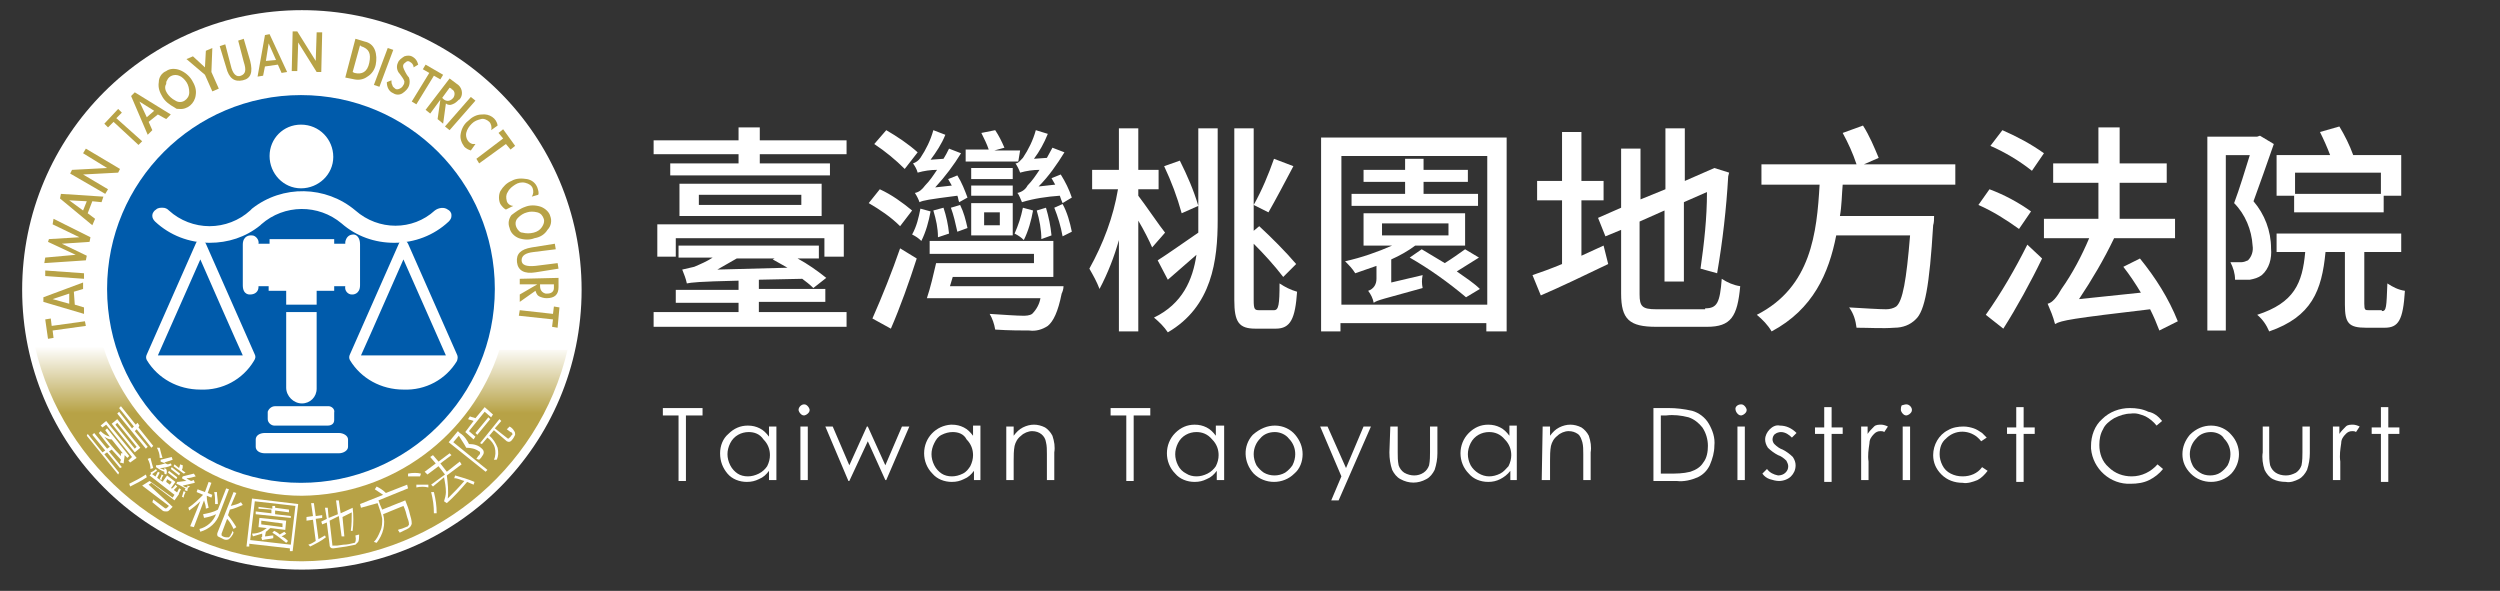 <?xml version="1.0" encoding="utf-8"?>
<!-- Generator: Adobe Illustrator 27.8.1, SVG Export Plug-In . SVG Version: 6.00 Build 0)  -->
<svg version="1.1" id="圖層_1" xmlns="http://www.w3.org/2000/svg" xmlns:xlink="http://www.w3.org/1999/xlink" x="0px" y="0px"
	 viewBox="0 0 270.8 64" style="enable-background:new 0 0 270.8 64;" xml:space="preserve">
<rect x="0" y="0" width="270.8" height="64" fill="#333333" stroke="none"/>
<style type="text/css">
	.st0{fill:#FFFFFF;}
	.st1{fill:url(#SVGID_1_);}
	.st2{fill:#005BAB;}
	.st3{fill:#B7A246;}
</style>
<path class="st0" d="M91.7,15.2v1.5h-9.4v1h7.6V19H72.6v-1.3H80v-1h-9.2v-1.5H80v-1.4h2.3v1.4H91.7z M82.3,33.8h9.4v1.6H70.8v-1.6
	H80v-1h-6.8v-1.4H80v-1c-4.4,0.1-5.1,0.2-5.6,0.3c-0.1-0.5-0.3-1-0.5-1.5c0.4-0.1,0.9-0.2,1.3-0.3c0.7-0.3,1.4-0.6,2-1h-3.7v-1.3
	h15.2V28h-2.3c1.1,0.6,2.1,1.3,3.1,2.1l-1.4,1.1c-0.4-0.4-0.8-0.7-1.2-1l-4.7,0.1v1h7.2v1.4h-7.2V33.8z M71.2,24.3h20.2v3.5h-2.1v-2
	H73.2v2h-2L71.2,24.3z M89,19.9v3.5H73.6v-3.5H89z M86.8,21.1H75.7v1.1h11.1V21.1z M79.8,28c-0.7,0.4-1.4,0.8-2.1,1.2l7.6-0.2
	c-0.5-0.3-1.1-0.6-1.6-0.9l0.2-0.1L79.8,28z"/>
<path class="st0" d="M97.5,24.5c-1-1-2.2-1.8-3.4-2.5l1.2-1.5c1.3,0.6,2.4,1.4,3.5,2.3L97.5,24.5z M94.5,34.5c1.1-2.5,2.1-5,3-7.6
	l1.8,1.1c-0.8,2.5-1.8,5.3-2.8,7.6L94.5,34.5z M98,18.3c-1-1-2.1-1.9-3.3-2.7l1.3-1.5c1.2,0.7,2.4,1.5,3.4,2.4L98,18.3z M100.8,22.9
	c-0.2,1.1-0.5,2.2-1,3.2c-0.3-0.3-0.6-0.5-1-0.7c0.5-0.9,0.7-1.8,0.9-2.8L100.8,22.9z M103.9,21.9c-0.1-0.2-0.1-0.5-0.2-0.7
	c-3.1,0.4-3.7,0.5-4.1,0.7c-0.1-0.3-0.3-0.7-0.5-1c0.5-0.1,0.8-0.4,1.1-0.8c0.5-0.5,0.9-1.1,1.3-1.7c-0.7,0-1.4,0.1-2.1,0.3
	c-0.1-0.4-0.3-0.7-0.5-1c0.3-0.1,0.6-0.3,0.8-0.6c0.6-0.9,1.1-1.9,1.4-3l1.3,0.5c-0.4,1-1,1.9-1.6,2.7l1.4-0.1
	c0.2-0.3,0.4-0.7,0.6-1.1l1.3,0.5c-0.8,1.3-1.7,2.5-2.8,3.7l1.8-0.2c-0.1-0.2-0.3-0.5-0.4-0.7l1-0.4c0.5,0.8,0.8,1.6,1.1,2.4
	L103.9,21.9z M115.2,31c0,0.3-0.1,0.6-0.2,0.8c-0.4,2-0.9,3-1.5,3.5c-0.6,0.4-1.3,0.6-2,0.5c-0.7,0-2.2,0-3.7-0.1
	c-0.1-0.6-0.3-1.2-0.6-1.7c1.5,0.1,3,0.2,3.6,0.2c0.3,0,0.7,0,1-0.2c0.5-0.5,0.8-1.1,0.9-1.7h-12.3c0.4-1.2,0.7-2.5,1-3.8H112v-1
	h-11.3v-1.4h13.4V30h-10.9l-0.3,1H115.2z M101.6,25.7c0-1-0.2-1.9-0.5-2.9l1.1-0.3c0.3,0.9,0.5,1.8,0.6,2.8L101.6,25.7z M103.7,25.1
	c-0.2-0.9-0.4-1.8-0.7-2.6l1-0.3c0.4,0.8,0.6,1.6,0.8,2.5L103.7,25.1z M110.3,17.5h-5.7v-1.3h2.5c-0.2-0.6-0.5-1.2-0.8-1.8l1.5-0.3
	c0.4,0.6,0.7,1.2,1,1.9l-1.1,0.3h2.8L110.3,17.5z M105.2,22h4.5v3.5h-4.5V22z M109.7,19.4h-4.5v-1.2h4.5V19.4z M105.2,20.1h4.5v1.1
	h-4.5V20.1z M106.6,24.4h1.7V23h-1.7V24.4z M111.9,22.8c-0.2,1.1-0.5,2.2-1,3.2c-0.3-0.3-0.6-0.5-1-0.7c0.4-0.9,0.7-1.8,0.9-2.8
	L111.9,22.8z M115.1,22c-0.1-0.2-0.2-0.5-0.3-0.8c-1.4,0.1-2.8,0.3-4.1,0.7c-0.1-0.2-0.3-0.8-0.5-1c0.5-0.1,0.9-0.4,1.1-0.8
	c0.5-0.5,0.9-1.1,1.3-1.7c-0.7,0-1.4,0.1-2.1,0.3c-0.1-0.3-0.3-0.7-0.5-1c0.3,0,0.5-0.3,0.8-0.6c0.6-0.9,1.1-1.9,1.4-3l1.3,0.4
	c-0.4,1-0.9,1.9-1.5,2.7l1.4-0.1c0.2-0.4,0.4-0.7,0.6-1.1l1.3,0.5c-0.8,1.3-1.7,2.6-2.8,3.7l1.8-0.2l-0.4-0.7l1-0.4
	c0.5,0.8,0.9,1.6,1.2,2.5L115.1,22z M112.8,25.9c0-1-0.2-2.1-0.5-3.1l1-0.3c0.3,1,0.5,2,0.6,3L112.8,25.9z M115.1,22.1
	c0.5,0.9,0.8,2,1,3l-1,0.5c-0.2-1.1-0.5-2.1-0.9-3.1L115.1,22.1z"/>
<path class="st0" d="M124.8,26.8c-0.3-0.7-0.9-1.9-1.5-2.9v12h-2.1V26c-0.5,1.8-1.2,3.6-2.1,5.3c-0.3-0.8-0.7-1.5-1.1-2.2
	c1.5-2.7,2.6-5.6,3.1-8.6h-2.8v-2.1h2.9v-4.5h2.1v4.5h2.2v2.1h-2.2v0.7c0.7,0.9,2.4,3.4,2.9,4L124.8,26.8z M131.9,13.9v9.9
	c0,4.4-0.6,9.4-5.4,12.2c-0.4-0.6-0.9-1.1-1.5-1.6c3.1-1.5,4.2-4.1,4.6-6.8l-3.1,2.7l-1.1-2.1c1.1-0.7,2.8-1.9,4.4-3
	c0-0.5,0-0.9,0-1.4v-9.9L131.9,13.9z M127.8,17.4c0.8,1.6,1.5,3.2,2,4.9l-1.8,0.8c-0.5-1.8-1.1-3.4-1.9-5.1L127.8,17.4z M138,33.6
	c0.5,0,0.6-0.6,0.6-2.9c0.6,0.4,1.2,0.7,1.9,0.9c-0.2,2.9-0.7,4-2.3,4H136c-1.8,0-2.3-0.7-2.3-3.1V13.9h2.1V25l0.6-0.5
	c1.4,1.3,2.8,2.7,4,4.1l-1.4,1.4c-1-1.3-2.1-2.5-3.2-3.6v6.1c0,1,0.1,1.1,0.6,1.1L138,33.6z M140.1,18c-0.9,1.7-1.9,3.6-2.7,5
	l-1.6-0.8c0.9-1.6,1.6-3.3,2.2-5L140.1,18z"/>
<path class="st0" d="M163.2,14.9v21h-2.2V35h-15.8v0.9h-2.1v-21L163.2,14.9z M161.1,32.9V16.9h-15.8v16.1H161.1z M154.1,29.8
	c-0.1,0.5-0.1,0.9,0,1.4c-4.3,1.2-4.9,1.3-5.3,1.6c-0.1-0.5-0.3-0.9-0.6-1.3c0.6-0.2,0.9-0.7,0.9-1.3v-1.4c-0.8,0.3-1.5,0.5-2.3,0.8
	c-0.3-0.5-0.7-0.9-1.1-1.3c1.8-0.4,3.5-1,5.1-1.7h-3.1v-3.5h11v3.5h-5.4c-0.8,0.6-1.7,1.1-2.6,1.5v2.5L154.1,29.8z M160.1,22.3
	h-13.7V21h5.8v-1.3h-4.5v-1.3h4.5v-1.2h2v1.2h4.8v1.3h-4.8V21h5.9L160.1,22.3z M149.7,25.5h7.2v-1.3h-7.2V25.5z M160.2,27.9
	c-0.8,0.5-1.6,1-2.4,1.5c1,0.7,1.9,1.3,2.5,1.9l-1.5,0.9c-1.9-1.6-4-3.1-6.1-4.3L154,27c0.8,0.5,1.7,1,2.5,1.5
	c0.8-0.5,1.5-1,2.2-1.5L160.2,27.9z"/>
<path class="st0" d="M173.7,26.6l0.5,2c-2.5,1.2-5.2,2.5-7.3,3.4l-0.9-2.2c0.9-0.3,2-0.7,3.2-1.2v-6.9h-2.7v-2.1h2.7v-5.3h2.1v5.3
	h2.4v2.1h-2.4v6L173.7,26.6z M184.7,33.4c1.3,0,1.6-0.6,1.8-3.2c0.6,0.4,1.3,0.7,2,0.8c-0.3,3.3-1,4.4-3.6,4.4h-5.5
	c-2.9,0-3.8-0.8-3.8-3.6v-6.9l-1.7,0.7l-0.8-2l2.5-1.1v-6.4h2.1v5.5l2.7-1.1v-6.6h2.1v5.7l3.2-1.4l1.6,0.5l-0.1,0.4
	c-0.2,3.5-0.6,7-1.2,10.5l-1.8-0.5c0.4-2.8,0.7-5.5,0.7-8.3l-2.5,1.1v8.6h-2.1v-7.7l-2.7,1.2v7.9c0,1.3,0.3,1.6,1.8,1.6H184.7z"/>
<path class="st0" d="M199.6,20c-0.1,1.1-0.1,2.3-0.3,3.4h10.2c0,0.3,0,0.7-0.1,1c-0.4,6.6-0.9,9.3-1.9,10.2
	c-0.6,0.6-1.4,0.9-2.3,0.9c-1.3,0.1-2.7,0-4.1,0c-0.1-0.8-0.3-1.5-0.8-2.2c1.7,0.1,3.3,0.2,4,0.2c0.4,0,0.8-0.1,1.1-0.3
	c0.7-0.6,1.1-2.8,1.5-7.7h-8c-0.8,4.1-2.5,8-7,10.4c-0.4-0.7-1-1.3-1.6-1.8c5.9-3,6.5-8.9,6.8-14.1h-6.3v-2.2h10.3
	c-0.4-1.2-0.9-2.3-1.5-3.4l2.2-0.8c0.7,1.1,1.2,2.3,1.7,3.5l-1.6,0.7h9.9V20H199.6z"/>
<path class="st0" d="M218.7,24.8c-1.4-1-2.8-1.9-4.4-2.6l1.2-1.7c1.6,0.6,3.1,1.4,4.5,2.4L218.7,24.8z M215.1,34.1
	c1.7-2.4,3.2-5,4.5-7.6l1.6,1.5c-1.2,2.5-2.8,5.4-4.2,7.6L215.1,34.1z M216.9,14.1c1.6,0.7,3.1,1.5,4.5,2.5l-1.3,1.9
	c-1.4-1.1-2.9-2-4.5-2.7L216.9,14.1z M233.9,35.8c-0.3-0.8-0.6-1.5-1-2.3c-8.5,1-9.6,1.2-10.3,1.6c-0.2-0.8-0.5-1.5-0.8-2.2
	c0.5-0.1,1-0.7,1.5-1.6c1.2-1.7,2.2-3.6,3-5.5h-4.9v-2.1h5.9v-3.9h-4.9v-2.1h4.9v-3.9h2.3v3.9h5.1v2.1h-5.1v3.9h6v2.1H229
	c-1.1,2.3-2.4,4.5-3.8,6.6l6.7-0.7c-0.6-1-1.2-1.9-1.9-2.8l1.8-0.9c1.7,2.1,3.1,4.3,4.1,6.8L233.9,35.8z"/>
<path class="st0" d="M246.3,15.6c-0.7,2-1.5,4.3-2.2,6.2c1.2,1.4,1.9,3.2,1.9,5.1c0.1,1.1-0.2,2.2-1,2.9c-0.4,0.3-0.8,0.4-1.3,0.5
	c-0.4,0-1,0-1.6,0c0-0.7-0.2-1.3-0.5-1.9c0.4,0,0.8,0,1.2,0c0.2,0,0.5-0.1,0.7-0.2c0.4-0.4,0.6-1,0.5-1.6c-0.1-1.7-0.8-3.4-2-4.6
	c0.6-1.6,1.2-3.6,1.7-5.2h-2.6v19h-2v-21h5.4l0.3-0.1L246.3,15.6z M258,33.7c0.5,0,0.5-0.4,0.6-3c0.6,0.4,1.2,0.7,1.9,0.8
	c-0.2,3.2-0.7,4-2.2,4h-2c-1.9,0-2.3-0.5-2.3-2.5v-5.7h-2.1c-0.4,4.2-1.5,7-6.1,8.6c-0.3-0.7-0.7-1.3-1.3-1.8c4-1.3,4.9-3.4,5.2-6.8
	h-3.1v-2h13.5v2h-4v5.6c0,0.7,0.1,0.7,0.5,0.7H258z M248.5,21.2h-1.9v-4.4h5.8c-0.3-0.8-0.7-1.7-1.1-2.5l2.1-0.6
	c0.6,1,1.1,2,1.5,3.1h5.2v4.4h-1.9V23h-9.7L248.5,21.2z M248.6,18.7V21h9.3v-2.3L248.6,18.7z"/>
<path class="st0" d="M71.8,45v-0.8h4.3V45h-1.8v7.1h-0.8V45H71.8z"/>
<path class="st0" d="M84.1,46.2v5.8h-0.8v-1c-0.3,0.4-0.6,0.7-1.1,0.9c-0.4,0.2-0.8,0.3-1.3,0.3c-0.8,0-1.6-0.3-2.1-0.9
	C78.3,50.7,78,50,78,49.1c0-0.8,0.3-1.6,0.9-2.1c0.6-0.6,1.3-0.9,2.1-0.9c0.5,0,0.9,0.1,1.3,0.3c0.4,0.2,0.7,0.5,1,0.9v-1.1H84.1z
	 M81.1,46.8c-0.8,0-1.6,0.4-2,1.2c-0.2,0.4-0.3,0.8-0.3,1.2c0,0.4,0.1,0.8,0.3,1.2c0.2,0.4,0.5,0.7,0.8,0.9c0.3,0.2,0.7,0.3,1.1,0.3
	c0.4,0,0.8-0.1,1.2-0.3c0.4-0.2,0.7-0.5,0.9-0.8c0.2-0.4,0.3-0.8,0.3-1.2c0-0.6-0.2-1.2-0.7-1.7C82.3,47,81.7,46.8,81.1,46.8
	L81.1,46.8z"/>
<path class="st0" d="M87.1,43.8c0.2,0,0.3,0.1,0.4,0.2c0.1,0.1,0.2,0.3,0.2,0.4c0,0.2-0.1,0.3-0.2,0.4c-0.1,0.1-0.3,0.2-0.4,0.2
	c-0.2,0-0.3-0.1-0.4-0.2c-0.1-0.1-0.2-0.3-0.2-0.4C86.5,44.1,86.8,43.8,87.1,43.8z M86.7,46.2h0.8v5.8h-0.8V46.2z"/>
<path class="st0" d="M89.4,46.2h0.8l1.8,4.2l1.9-4.2h0.1l1.9,4.2l1.8-4.2h0.8l-2.5,5.8h-0.1l-1.9-4.2L92,52.1h-0.1L89.4,46.2z"/>
<path class="st0" d="M106.2,46.2v5.8h-0.7v-1c-0.3,0.4-0.6,0.7-1.1,0.9c-0.4,0.2-0.8,0.3-1.3,0.3c-0.8,0-1.6-0.3-2.1-0.9
	c-0.6-0.6-0.9-1.4-0.9-2.2c0-1.7,1.3-3,2.9-3.1c0,0,0,0,0.1,0c0.5,0,0.9,0.1,1.3,0.3c0.4,0.2,0.7,0.5,1,0.9v-1.1H106.2z M103.2,46.8
	c-0.4,0-0.8,0.1-1.2,0.3c-0.4,0.2-0.6,0.5-0.8,0.9c-0.2,0.4-0.3,0.8-0.3,1.2c0,0.4,0.1,0.8,0.3,1.2c0.2,0.4,0.5,0.7,0.8,0.9
	c0.3,0.2,0.7,0.3,1.1,0.3c0.4,0,0.8-0.1,1.2-0.3c0.4-0.2,0.6-0.5,0.8-0.8c0.2-0.4,0.3-0.8,0.3-1.2c0-0.6-0.2-1.2-0.7-1.7
	C104.4,47,103.8,46.8,103.2,46.8z"/>
<path class="st0" d="M109,46.2h0.8v1c0.3-0.4,0.6-0.7,1-0.9c0.4-0.2,0.8-0.3,1.2-0.3c0.4,0,0.8,0.1,1.2,0.3c0.3,0.2,0.6,0.5,0.8,0.9
	c0.2,0.6,0.3,1.2,0.2,1.8v3h-0.8v-2.8c0-0.5,0-0.9-0.1-1.3c-0.1-0.7-0.7-1.2-1.5-1.2c-0.4,0-0.9,0.2-1.2,0.5
	c-0.4,0.3-0.6,0.7-0.7,1.1c-0.1,0.5-0.1,1.1-0.1,1.6v2.1H109V46.2z"/>
<path class="st0" d="M120.3,45v-0.8h4.3V45h-1.8v7.1h-0.8V45H120.3z"/>
<path class="st0" d="M132.6,46.2v5.8h-0.8v-1c-0.3,0.4-0.6,0.7-1.1,0.9c-0.4,0.2-0.8,0.3-1.3,0.3c-0.8,0-1.6-0.3-2.1-0.9
	c-0.6-0.6-0.9-1.4-0.9-2.2c0-0.8,0.3-1.6,0.9-2.2c0.6-0.6,1.3-0.9,2.1-0.9c0.5,0,0.9,0.1,1.3,0.3c0.4,0.2,0.7,0.5,1,0.9v-1.1H132.6z
	 M129.6,46.8c-0.8,0-1.6,0.4-2,1.2c-0.2,0.4-0.3,0.8-0.3,1.2c0,0.4,0.1,0.8,0.3,1.2c0.2,0.4,0.5,0.7,0.9,0.9
	c0.3,0.2,0.7,0.3,1.1,0.3c0.4,0,0.8-0.1,1.2-0.3c0.4-0.2,0.7-0.5,0.9-0.8c0.2-0.4,0.3-0.8,0.3-1.2c0-0.6-0.2-1.2-0.7-1.7
	C130.8,47,130.2,46.8,129.6,46.8L129.6,46.8z"/>
<path class="st0" d="M138.1,46.1c0.9,0,1.7,0.4,2.2,1c0.5,0.6,0.8,1.3,0.8,2.1c0,0.8-0.3,1.6-0.9,2.1c-1.2,1.2-3.2,1.2-4.4,0
	c0,0,0,0,0,0c-1.1-1.2-1.2-3-0.1-4.2C136.5,46.4,137.3,46.1,138.1,46.1z M138.1,46.8c-0.6,0-1.2,0.2-1.6,0.7c-0.4,0.4-0.7,1-0.7,1.7
	c0,0.4,0.1,0.8,0.3,1.2c0.2,0.3,0.5,0.6,0.8,0.8c0.7,0.4,1.6,0.4,2.3,0c0.3-0.2,0.6-0.5,0.8-0.8c0.2-0.4,0.3-0.8,0.3-1.2
	c0-0.6-0.2-1.2-0.7-1.7C139.3,47.1,138.7,46.8,138.1,46.8z"/>
<path class="st0" d="M143,46.2h0.8l2,4.5l1.9-4.5h0.8l-3.5,8h-0.8l1.1-2.6L143,46.2z"/>
<path class="st0" d="M150.6,46.2h0.8V49c0,0.5,0,0.9,0.1,1.4c0.1,0.3,0.3,0.6,0.6,0.8c0.7,0.4,1.5,0.4,2.1,0
	c0.3-0.2,0.5-0.5,0.6-0.8c0.1-0.5,0.1-1,0.1-1.4v-2.8h0.8v2.9c0,0.6-0.1,1.2-0.3,1.8c-0.2,0.4-0.5,0.8-0.9,1c-0.9,0.5-1.9,0.5-2.8,0
	c-0.4-0.2-0.7-0.6-0.9-1c-0.2-0.6-0.3-1.2-0.3-1.9L150.6,46.2z"/>
<path class="st0" d="M164.3,46.2v5.8h-0.7v-1c-0.3,0.4-0.7,0.7-1.1,0.9c-0.4,0.2-0.8,0.3-1.3,0.3c-0.8,0-1.6-0.3-2.1-0.9
	c-0.6-0.6-0.9-1.4-0.9-2.2c0-0.8,0.3-1.6,0.9-2.2c0.6-0.6,1.3-0.9,2.1-0.9c0.5,0,0.9,0.1,1.3,0.3c0.4,0.2,0.7,0.5,1,0.9v-1.1H164.3z
	 M161.3,46.8c-0.8,0-1.6,0.4-2,1.2c-0.2,0.4-0.3,0.8-0.3,1.2c0,0.4,0.1,0.8,0.3,1.2c0.4,0.7,1.2,1.2,2,1.2c0.4,0,0.8-0.1,1.2-0.3
	c0.4-0.2,0.6-0.5,0.9-0.8c0.2-0.4,0.3-0.8,0.3-1.2c0-0.6-0.2-1.2-0.7-1.7C162.5,47,161.9,46.8,161.3,46.8L161.3,46.8z"/>
<path class="st0" d="M167.1,46.2h0.8v1c0.3-0.4,0.6-0.7,1-0.9c0.4-0.2,0.8-0.3,1.2-0.3c0.4,0,0.8,0.1,1.2,0.3
	c0.3,0.2,0.6,0.5,0.8,0.9c0.2,0.6,0.3,1.2,0.2,1.8v3h-0.8v-2.8c0-0.5,0-0.9-0.1-1.3c-0.1-0.3-0.2-0.7-0.5-0.9
	c-0.3-0.2-0.6-0.3-1-0.3c-0.4,0-0.9,0.2-1.2,0.5c-0.4,0.3-0.6,0.7-0.7,1.1c-0.1,0.5-0.1,1.1-0.1,1.6v2.1H167L167.1,46.2z"/>
<path class="st0" d="M179.1,52.1v-7.9h1.6c0.9,0,1.7,0.1,2.6,0.3c0.7,0.2,1.4,0.7,1.8,1.4c0.4,0.7,0.7,1.5,0.6,2.4
	c0,0.7-0.2,1.4-0.5,2.1c-0.3,0.6-0.7,1-1.3,1.3c-0.7,0.3-1.5,0.5-2.3,0.4H179.1z M179.9,51.3h0.9c0.8,0,1.5,0,2.3-0.2
	c0.6-0.2,1.1-0.5,1.4-1c0.4-0.5,0.5-1.2,0.5-1.8c0-0.7-0.2-1.4-0.6-2c-0.4-0.5-0.9-0.9-1.5-1.1c-0.8-0.2-1.6-0.3-2.4-0.2h-0.6V51.3z
	"/>
<path class="st0" d="M188.6,43.8c0.2,0,0.3,0.1,0.4,0.2c0.1,0.1,0.2,0.3,0.2,0.4c0,0.2-0.1,0.3-0.2,0.4c-0.1,0.1-0.3,0.2-0.4,0.2
	c-0.2,0-0.3-0.1-0.4-0.2c-0.1-0.1-0.2-0.3-0.2-0.4C187.9,44.1,188.2,43.8,188.6,43.8L188.6,43.8z M188.2,46.2h0.8v5.8h-0.8
	L188.2,46.2z"/>
<path class="st0" d="M194.6,46.9l-0.5,0.5c-0.3-0.3-0.7-0.6-1.2-0.6c-0.2,0-0.5,0.1-0.6,0.2c-0.2,0.1-0.3,0.4-0.3,0.6
	c0,0.2,0.1,0.4,0.2,0.5c0.3,0.3,0.6,0.5,0.9,0.6c0.4,0.2,0.8,0.5,1.1,0.8c0.2,0.3,0.3,0.6,0.3,0.9c0,0.5-0.2,0.9-0.5,1.2
	c-0.3,0.3-0.8,0.5-1.3,0.5c-0.3,0-0.7-0.1-1-0.2c-0.3-0.1-0.6-0.3-0.8-0.6l0.5-0.5c0.3,0.4,0.7,0.6,1.2,0.7c0.3,0,0.6-0.1,0.8-0.3
	c0.2-0.2,0.3-0.4,0.3-0.7c0-0.2-0.1-0.4-0.2-0.6c-0.3-0.3-0.6-0.5-0.9-0.6c-0.4-0.2-0.8-0.5-1.1-0.8c-0.2-0.3-0.3-0.6-0.3-0.9
	c0-0.4,0.2-0.8,0.5-1.1c0.3-0.3,0.7-0.5,1.1-0.4C193.5,46.1,194.1,46.4,194.6,46.9z"/>
<path class="st0" d="M197.6,44.1h0.8v2.2h1.2v0.7h-1.2v5.2h-0.8v-5.2h-1v-0.7h1V44.1z"/>
<path class="st0" d="M201.5,46.2h0.8v0.8c0.2-0.3,0.4-0.5,0.7-0.8c0.2-0.2,0.5-0.2,0.8-0.2c0.2,0,0.5,0.1,0.7,0.2l-0.4,0.6
	c-0.1-0.1-0.3-0.1-0.4-0.1c-0.3,0-0.5,0.1-0.7,0.3c-0.3,0.3-0.5,0.6-0.5,1c-0.1,0.7-0.2,1.3-0.1,2v2h-0.8V46.2z"/>
<path class="st0" d="M206.5,43.8c0.3,0,0.6,0.3,0.6,0.6c0,0.2-0.1,0.3-0.2,0.4c-0.1,0.1-0.3,0.2-0.4,0.2c-0.2,0-0.3-0.1-0.4-0.2
	c-0.1-0.1-0.2-0.3-0.2-0.4c0-0.2,0-0.3,0.1-0.5C206.1,43.9,206.3,43.8,206.5,43.8z M206.1,46.2h0.8v5.8h-0.8V46.2z"/>
<path class="st0" d="M215.2,47.4l-0.6,0.4c-0.9-1.2-2.6-1.4-3.7-0.4c0,0-0.1,0.1-0.1,0.1c-0.5,0.4-0.7,1-0.7,1.7
	c0,0.4,0.1,0.8,0.3,1.2c0.2,0.4,0.5,0.7,0.9,0.9c0.4,0.2,0.8,0.3,1.3,0.3c0.8,0,1.6-0.3,2.1-1l0.6,0.4c-0.3,0.4-0.7,0.8-1.1,1
	c-0.5,0.2-1.1,0.4-1.6,0.3c-0.9,0-1.7-0.3-2.3-0.9c-0.6-0.6-0.9-1.3-0.9-2.1c0-1.1,0.6-2.2,1.6-2.7c0.5-0.3,1.1-0.4,1.7-0.4
	c0.4,0,0.8,0.1,1.1,0.2c0.3,0.1,0.6,0.3,0.9,0.5C214.8,47,215,47.2,215.2,47.4z"/>
<path class="st0" d="M218.4,44.1h0.8v2.2h1.2v0.7h-1.2v5.2h-0.8v-5.2h-1v-0.7h1V44.1z"/>
<path class="st0" d="M234.2,45.6l-0.6,0.5c-0.3-0.4-0.8-0.8-1.2-1c-0.5-0.2-1-0.4-1.6-0.3c-0.6,0-1.2,0.2-1.8,0.5
	c-0.5,0.3-1,0.7-1.2,1.2c-0.3,0.5-0.4,1.1-0.4,1.7c0,0.9,0.3,1.8,1,2.4c0.7,0.7,1.6,1,2.5,1c1.1,0,2.1-0.5,2.8-1.3l0.6,0.5
	c-0.4,0.5-0.9,0.9-1.5,1.2c-0.6,0.3-1.3,0.4-2,0.4c-2.2,0.1-4.1-1.6-4.3-3.8c0-0.1,0-0.2,0-0.3c0-1.1,0.4-2.2,1.2-2.9
	c0.8-0.8,1.9-1.2,3-1.2c0.7,0,1.4,0.1,2,0.4C233.3,44.7,233.8,45.1,234.2,45.6z"/>
<path class="st0" d="M239.5,46.1c0.9,0,1.7,0.4,2.2,1c1.1,1.2,1.1,3,0,4.2c-1.2,1.2-3.2,1.2-4.4,0c0,0,0,0,0,0
	c-0.6-0.6-0.9-1.3-0.9-2.1c0-0.8,0.3-1.5,0.8-2.1C237.9,46.4,238.7,46.1,239.5,46.1z M239.5,46.8c-0.6,0-1.2,0.2-1.6,0.7
	c-0.4,0.4-0.7,1-0.7,1.7c0,0.4,0.1,0.8,0.3,1.2c0.2,0.4,0.5,0.6,0.8,0.8c0.3,0.2,0.7,0.3,1.1,0.3c0.4,0,0.8-0.1,1.1-0.3
	c0.3-0.2,0.6-0.5,0.8-0.8c0.2-0.4,0.3-0.8,0.3-1.2c0-0.6-0.2-1.2-0.7-1.7C240.7,47.1,240.1,46.8,239.5,46.8L239.5,46.8z"/>
<path class="st0" d="M245,46.2h0.8V49c0,0.5,0,0.9,0.1,1.4c0.1,0.3,0.3,0.6,0.6,0.8c0.3,0.2,0.7,0.3,1.1,0.3c0.4,0,0.7-0.1,1.1-0.3
	c0.3-0.2,0.5-0.5,0.6-0.8c0.1-0.5,0.1-1,0.1-1.4v-2.8h0.8v2.9c0,0.6-0.1,1.2-0.3,1.8c-0.2,0.4-0.5,0.8-0.9,1
	c-0.4,0.2-0.9,0.4-1.4,0.3c-0.5,0-1-0.1-1.4-0.3c-0.4-0.2-0.7-0.6-0.9-1c-0.2-0.6-0.3-1.3-0.2-1.9V46.2z"/>
<path class="st0" d="M252.6,46.2h0.8v0.8c0.2-0.3,0.4-0.5,0.7-0.8c0.2-0.2,0.5-0.2,0.8-0.2c0.2,0,0.5,0.1,0.7,0.2l-0.4,0.6
	c-0.1-0.1-0.3-0.1-0.4-0.1c-0.3,0-0.5,0.1-0.7,0.3c-0.3,0.3-0.5,0.6-0.5,1c-0.1,0.7-0.2,1.3-0.1,2v2h-0.8V46.2z"/>
<path class="st0" d="M257.9,44.1h0.8v2.2h1.2v0.7h-1.2v5.2h-0.8v-5.2h-1v-0.7h1V44.1z"/>
<circle class="st0" cx="32.7" cy="31.4" r="30.3"/>
<linearGradient id="SVGID_1_" gradientUnits="userSpaceOnUse" x1="32.645" y1="5.22" x2="32.645" y2="28.47" gradientTransform="matrix(1 0 0 -1 0 66)">
	<stop  offset="0.69" style="stop-color:#B7A246"/>
	<stop  offset="1" style="stop-color:#FFFFFF"/>
</linearGradient>
<path class="st1" d="M61.5,37.8c-3.1,13.4-15.1,22.9-28.8,23c-14,0-25.9-10.2-28.9-23.2h7.4c2.8,9,11.5,16.1,21.5,16.1
	c9.8-0.1,18.4-6.5,21.4-15.8H61.5z"/>
<path class="st2" d="M53.6,31.3c0,11.6-9.4,21-21,21s-21-9.4-21-21s9.4-21,21-21S53.6,19.7,53.6,31.3L53.6,31.3z"/>
<path class="st0" d="M34.3,33.8H31V42c0,0.9,0.8,1.7,1.7,1.7c0.9,0,1.6-0.7,1.6-1.6c0,0,0,0,0,0V33.8z"/>
<path class="st0" d="M35.6,44h-5.8c-0.4,0-0.7,0.3-0.8,0.6c0,0,0,0,0,0v0.8c0,0.4,0.4,0.7,0.7,0.7c0,0,0,0,0,0h5.8
	c0.4,0,0.7-0.2,0.7-0.6c0,0,0,0,0,0v-0.8C36.3,44.3,35.9,44,35.6,44C35.6,44,35.6,44,35.6,44z"/>
<path class="st0" d="M36.7,46.9h-8c-0.6,0-1,0.3-1,0.7v0.8c0,0.4,0.4,0.7,1,0.7h8c0.5,0,1-0.3,1-0.7v-0.8
	C37.7,47.2,37.2,46.9,36.7,46.9z"/>
<path class="st0" d="M48.9,23.3c0-0.3-0.2-0.5-0.4-0.6c-0.4-0.3-1-0.2-1.4,0.1C44.7,25,41,25,38.5,22.8c-3.2-2.7-7.9-2.8-11.2-0.2h0
	l-0.2,0.2l0,0c-1.2,1.1-2.8,1.7-4.4,1.7c-1.6,0-3.2-0.6-4.4-1.7c-0.2-0.2-0.4-0.3-0.7-0.3c-0.2,0-0.5,0-0.7,0.2
	c-0.2,0.1-0.4,0.4-0.4,0.6v0.1c0,0.2,0.1,0.4,0.3,0.6c1.6,1.5,3.7,2.3,5.9,2.3c2,0,3.9-0.6,5.5-1.9l0,0l0,0l0.1-0.1
	c2.5-2.2,6.2-2.2,8.7-0.1c1.6,1.4,3.6,2.1,5.7,2.1c2.2,0,4.3-0.8,5.9-2.3c0.2-0.2,0.3-0.4,0.3-0.6V23.3z M48.9,23.3L48.9,23.3
	L48.9,23.3z"/>
<path class="st0" d="M36.1,17c0,1.9-1.6,3.4-3.5,3.4c-1.9,0-3.4-1.6-3.4-3.5c0-1.9,1.5-3.4,3.4-3.4C34.6,13.5,36.1,15.1,36.1,17z"/>
<path class="st0" d="M27.6,38.4l-5.3-12C22.2,26.2,22,26,21.7,26c-0.2,0-0.4,0.1-0.5,0.4l0,0l-5.3,12c-0.1,0.2-0.1,0.4,0,0.6
	c1.2,2,3.4,3.2,5.8,3.2c2.4,0.1,4.6-1.1,5.8-3.1C27.7,38.8,27.7,38.6,27.6,38.4z M21.7,28.1c0.3,0.7,4.3,9.8,4.6,10.4h-9.2l3.1-7
	L21.7,28.1z"/>
<path class="st0" d="M49.5,38.4l-5.3-12c-0.1-0.2-0.3-0.4-0.5-0.4c-0.2,0-0.4,0.1-0.5,0.4l0,0l-5.3,12c-0.1,0.2-0.1,0.4,0,0.6
	c1.2,2,3.4,3.2,5.8,3.2c2.4,0.1,4.6-1.1,5.8-3.1C49.6,38.8,49.6,38.6,49.5,38.4z M43.7,28.1l4.6,10.4h-9.2c0.2-0.4,2-4.5,2-4.5
	S43.4,28.8,43.7,28.1z"/>
<path class="st0" d="M38.3,25.4c-0.5,0-0.8,0.3-0.9,0.8c0,0.1,0,0.1,0,0.2h-1.2v-0.5h-7v0.5H28c0.1-0.4-0.3-0.9-0.7-0.9
	c-0.1,0-0.1,0-0.2,0c0,0-0.8,0-0.8,1v4.4c0,1.1,0.8,1,0.8,1c0.5,0,0.9-0.3,0.9-0.8c0,0,0-0.1,0-0.1h1.1v0.5H31V33h3.3v-1.5h1.9v-0.5
	h1.2c-0.1,0.5,0.3,0.9,0.7,0.9c0,0,0.1,0,0.1,0c0,0,0.8,0,0.8-1v-4.4C39,25.4,38.3,25.4,38.3,25.4z"/>
<path class="st0" d="M12.8,51.4l-3.4-4.2L9.5,47l1.6,2l0.3-0.2l-1.4-1.7l0.2-0.2l1.4,1.7l0.3-0.2c-0.2-0.2-0.6-0.7-1.2-1.5l0.2-0.2
	c0.3,0.3,0.6,0.5,1,0.6l-0.5-0.7l0.2-0.2l2.4,3l-0.2,0.2l-0.3-0.3c0,0.3-0.1,0.6-0.1,0.9L13,50.1c0-0.1,0.1-0.2,0.1-0.3l-1-1.1
	l-0.3,0.2l1.4,1.7L13,50.7L11.6,49l-0.3,0.2l1.6,2L12.8,51.4z M14.1,50.1l-0.2-0.2l0.4-0.4L11.5,46l-0.4,0.3l-0.2-0.2l0.6-0.5l3.3,4
	L14.1,50.1z M13.1,49.4c0-0.1,0-0.2,0-0.3h0.2l-1.2-1.5c-0.3,0-0.5-0.1-0.8-0.3C11.7,47.8,12.2,48.5,13.1,49.4z M14.6,49l-2.5-3.1
	l0.6-0.5l2.5,3.1L14.6,49z M14.6,48.6l0.2-0.2l-2.1-2.6L12.5,46L14.6,48.6z M16.4,48.5l-1.6-2l-0.2,0.2l1.4,1.7l-0.2,0.2l-3.1-3.8
	l0.2-0.2l1.4,1.8l0.2-0.2l-1.6-2l0.2-0.2l1.6,2l0.2-0.2l0.2,0.3L15,46.3l1.6,2L16.4,48.5z"/>
<path class="st0" d="M15.9,51.7c-0.6,0.4-1.2,0.7-1.8,1L14,52.4c0.6-0.3,1.2-0.6,1.8-1L15.9,51.7z M18.7,54.9l-0.4,0.4
	c-0.1,0.1-0.2,0.1-0.3,0.1c-0.1,0-0.3,0-0.4-0.1l-1.1-0.9l0.1-0.3l1.2,0.9c0.1,0.1,0.2,0.1,0.3,0l0.2-0.2l-2.9-2.2l0.8-0.5l2.5,1.8
	l0.2-0.3l-2.7-2.1l0.2-0.2l3,2.2l-0.5,0.7l-2.5-1.9l-0.3,0.2L18.7,54.9z M16.6,50.7l-0.3,0.1c0-0.4-0.1-0.7-0.3-1.1l0.3-0.1
	C16.4,50,16.5,50.4,16.6,50.7z M17,51c-0.2,0.1-0.4,0.3-0.6,0.4l-0.1-0.2c0.2-0.1,0.4-0.2,0.6-0.4L17,51z M17,51.8l-0.2-0.1
	c0.1-0.2,0.2-0.4,0.3-0.6l0.2,0.1C17.2,51.4,17.1,51.6,17,51.8L17,51.8z M18,51.4l-0.2-0.1c0,0,0-0.1,0-0.2
	c-0.3-0.1-0.6-0.3-0.9-0.5v-0.2c0.3,0,0.7-0.1,1-0.2L17.4,50l0-0.2c0.4-0.1,0.8-0.2,1.2-0.3l0.1,0.3c-0.3,0.1-0.6,0.2-0.9,0.3
	c0.1,0.1,0.3,0.2,0.4,0.2l0.3-0.1l0.1,0.2c-0.4,0.2-0.9,0.3-1.3,0.3l0.5,0.2c0-0.1,0-0.1,0-0.2l0.2,0.1C18.1,51,18.1,51.2,18,51.4
	L18,51.4z M17.6,49.6l-0.3,0c0-0.4-0.1-0.7-0.3-1.1l0.3,0C17.4,48.9,17.5,49.3,17.6,49.6L17.6,49.6z M17.5,52l-0.2-0.1
	c0.1-0.2,0.2-0.4,0.2-0.5l0.2,0.1C17.6,51.6,17.5,51.8,17.5,52z M18.5,52.9l-0.9-0.7l0.5-0.7l0.9,0.7L18.5,52.9z M18.4,52.5l0.2-0.3
	l-0.5-0.3L18,52.2L18.4,52.5z M19.1,51.9l-0.9-0.7l0.1-0.2l0.9,0.7L19.1,51.9z M19.2,52.7c-0.2,0.2-0.3,0.3-0.5,0.5L18.5,53
	c0.2-0.1,0.4-0.3,0.5-0.5L19.2,52.7z M19.4,51.5l-0.9-0.7l0.1-0.2l0.9,0.7L19.4,51.5z M19.9,51.3l-1.1-0.8l0.1-0.2l0.5,0.4
	c0-0.1,0.1-0.2,0.1-0.4l0.3,0.1c0,0.2,0,0.3-0.1,0.5l0.4,0.3L19.9,51.3z M19.3,53.6l-0.2-0.1c0.1-0.2,0.2-0.4,0.3-0.6l0.2,0.1
	C19.5,53.2,19.4,53.4,19.3,53.6L19.3,53.6z M20.3,53.2L20,53.1l0.1-0.2c-0.4-0.2-0.7-0.4-1-0.5l0.1-0.2c0.3,0,0.7-0.1,1-0.1
	l-0.5-0.3l0.1-0.2c0.4-0.1,0.8-0.2,1.2-0.3l0.2,0.3c-0.3,0.1-0.7,0.2-1,0.2c0.1,0.1,0.3,0.2,0.5,0.3l0.3-0.1l0.1,0.3
	c-0.4,0.1-0.9,0.2-1.3,0.3c0.1,0.1,0.3,0.2,0.5,0.2c0-0.1,0-0.1,0-0.2l0.3,0.1C20.3,52.8,20.3,53,20.3,53.2L20.3,53.2z M19.9,53.9
	l-0.2-0.1c0.1-0.2,0.1-0.4,0.2-0.6l0.2,0.1C20,53.5,19.9,53.7,19.9,53.9L19.9,53.9z"/>
<path class="st0" d="M22.6,55l-0.3,0.1c0-0.3-0.1-0.6-0.2-0.9l-1.1,2.9L20.6,57l1.1-2.7c-0.4,0.4-0.8,0.7-1.2,1L20.4,55
	c0.6-0.4,1.1-0.9,1.6-1.4l-0.7-0.3l0.1-0.3l0.8,0.3l0.4-1.1l0.3,0.1l-0.4,1.1l0.5,0.2l-0.1,0.3l-0.5-0.2l0,0.1
	C22.4,54.2,22.5,54.6,22.6,55z M23.8,55.6c-0.3,1-1.1,1.7-2.1,2l-0.1-0.3c0.8-0.2,1.5-0.8,1.8-1.6c-0.4,0.2-0.8,0.3-1.3,0.4L22,55.7
	c0.5-0.1,1.1-0.2,1.6-0.5l0.9-2.3l0.3,0.1L23.8,55.6z M23.6,54.6h-0.3c0-0.5,0-0.9-0.1-1.3h0.3C23.5,53.7,23.6,54.1,23.6,54.6z
	 M25.3,57.7c-0.1,0.3-0.3,0.5-0.5,0.7c-0.2,0.1-0.4,0.1-0.6,0c-0.2-0.1-0.4-0.2-0.6-0.3c-0.1-0.1-0.1-0.3,0-0.5l1.7-4.3l0.3,0.1
	L25,54.8c0.4-0.1,0.8-0.2,1.1-0.4l0.2,0.3c-0.5,0.2-0.9,0.4-1.4,0.5l-0.2,0.6c0.3,0.4,0.6,0.8,0.9,1.3l-0.3,0.2
	c-0.2-0.4-0.4-0.8-0.7-1.1l-0.6,1.6c0,0,0,0.1,0,0.2c0.1,0.1,0.3,0.2,0.5,0.2c0.1,0,0.2,0,0.3,0c0.1-0.1,0.2-0.2,0.2-0.3
	c0.1-0.1,0.1-0.2,0.2-0.4L25.3,57.7z"/>
<path class="st0" d="M31.7,59.7h-0.3v-0.3l-4.4-0.5v0.3h-0.3l0.6-5.2l5,0.6L31.7,59.7z M31.5,59l0.5-4.2l-4.4-0.5l-0.5,4.2L31.5,59z
	 M30.9,57.4l-1.6-0.2c-0.2,0.1-0.3,0.3-0.5,0.4l-0.1,0.5c0.3,0,0.6-0.1,0.9-0.1v0.3c-0.4,0.1-0.8,0.1-1.2,0.2l-0.1-0.3
	c0.1,0,0.1-0.1,0.1-0.1v-0.3c-0.3,0.1-0.7,0.2-1,0.3l-0.1-0.3c0.6,0,1.1-0.2,1.6-0.6L28,57.1l0.1-1l2.9,0.3L30.9,57.4z M31.5,56.1
	l-3.8-0.4v-0.3l1.7,0.2v-0.4L28,55.1v-0.2l1.5,0.2v-0.3h0.3V55l1.5,0.2v0.3l-1.5-0.2v0.4l1.7,0.2L31.5,56.1z M30.6,57.1v-0.4
	l-2.3-0.3v0.4L30.6,57.1z M31.2,58.6L31,58.8c-0.5-0.4-1-0.8-1.5-1.1l0.2-0.2c0.2,0.1,0.4,0.2,0.6,0.4c0.2-0.1,0.3-0.2,0.5-0.3
	l0.2,0.2c-0.1,0.1-0.3,0.2-0.5,0.3C30.8,58.2,31,58.4,31.2,58.6L31.2,58.6z"/>
<path class="st0" d="M35.3,58.2c-0.5,0.4-1.1,0.7-1.7,1L33.4,59c0.3-0.1,0.5-0.2,0.8-0.4l-0.3-2.3l-0.7,0.1V56l0.7-0.1l-0.2-1.4h0.3
	l0.2,1.4l0.7-0.1v0.3l-0.7,0.1l0.3,2.2l0.7-0.4L35.3,58.2z M38.9,57.9c0,0.3,0,0.6-0.1,0.8c-0.1,0.1-0.2,0.2-0.3,0.3
	c-0.1,0-0.4,0.1-1,0.2l-1.4,0.2c-0.1,0-0.2,0-0.3-0.1c-0.1-0.1-0.1-0.2-0.1-0.3l-0.3-2.4l-0.5,0.2l-0.1-0.3l0.6-0.3l-0.2-1.2h0.3
	l0.1,1.1l1-0.4l-0.2-1.5h0.3l0.2,1.4l1.3-0.6c0.1,0.8,0.1,1.7,0,2.5H38c0.1-0.7,0.1-1.3,0.1-2l-1,0.5l0.2,2.1h-0.3l-0.3-2.2l-1,0.5
	l0.3,2.6c0,0,0,0,0,0.1c0,0,0.1,0,0.1,0c0.1,0,0.3,0,0.4,0l0.7-0.1c0.4,0,0.8-0.1,1.2-0.2c0.1,0,0.2-0.3,0.1-0.8L38.9,57.9z"/>
<path class="st0" d="M44.2,52.9L41,54.2c0.1,0.3,0.2,0.6,0.4,1l2.5-1c0.2,0.5,0.4,1,0.5,1.5c0.1,0.3,0.2,0.7,0.2,1
	c0,0.1-0.1,0.3-0.2,0.4c-0.2,0.2-0.5,0.3-0.7,0.4l-0.4,0.2l-0.2-0.3c0.2-0.1,0.4-0.1,0.6-0.2c0.2-0.1,0.3-0.1,0.5-0.2
	c0-0.1,0.1-0.1,0.1-0.2c0-0.3-0.1-0.5-0.2-0.8c-0.1-0.4-0.2-0.8-0.4-1.2l-2.2,0.9c0.3,1.1,0,2.2-0.7,3.1l-0.3-0.1
	c0.3-0.3,0.5-0.7,0.7-1.2c0.2-0.4,0.2-0.9,0.2-1.3c-0.1-0.6-0.3-1.1-0.5-1.7L39.1,55L39,54.6l2.5-1c-0.3-0.2-0.6-0.4-0.9-0.6
	l0.2-0.3c0.4,0.2,0.7,0.4,1,0.7l2.3-0.9L44.2,52.9z"/>
<path class="st0" d="M45.6,51.3l-0.1,0.3c-0.4,0-0.9,0-1.3,0v-0.3C44.7,51.2,45.2,51.2,45.6,51.3z M46.4,52.5v0.3
	c-0.4-0.1-0.9-0.1-1.3,0v-0.3C45.5,52.5,46,52.5,46.4,52.5z M50,50.3l-1.6,1.2c0.1,0.8,0.2,1.7,0.1,2.5c0.6-0.6,1.2-1.2,1.8-1.9
	c-0.4-0.1-0.7-0.3-1.1-0.3l0.1-0.3c0.7,0.2,1.4,0.4,2.1,0.7l-0.1,0.3c-0.2-0.1-0.5-0.2-0.7-0.3c-0.7,0.8-1.4,1.6-2.2,2.3l-0.3-0.2
	c0.1-0.3,0.2-0.7,0.2-1c0-0.5-0.1-1.1-0.2-1.6l-1.2,1l-0.2-0.2l1.5-1.1l-0.7-0.9l-1.2,0.9L46,51.1l1.2-0.9l-0.6-0.7l0.3-0.2l0.6,0.7
	l1.2-0.9l0.2,0.2l-1.2,0.9l0.7,0.9l1.4-1.1L50,50.3z M47,53.3c0.2,0.8,0.3,1.5,0.3,2.3H47c0-0.8-0.1-1.5-0.3-2.3L47,53.3z"/>
<path class="st0" d="M50.8,48.1c0.5,0,1,0.1,1.4,0.5c0.1,0.1,0.2,0.2,0.2,0.4c0,0.2-0.1,0.3-0.3,0.6l-0.2,0.2l-0.3-0.1l0.2-0.3
	c0.1-0.1,0.2-0.2,0.2-0.3c0-0.1,0-0.2-0.1-0.2c-0.4-0.3-0.9-0.4-1.4-0.4c-0.2-0.4-0.5-0.8-0.8-1.3l-0.6,0.7l3.7,3l-0.2,0.2l-4-3.2
	l1-1.2l0.2,0.2C50.3,47.2,50.6,47.7,50.8,48.1z M53.4,44.9l-0.2,0.3l-0.7-0.6l-1.7,2.1l0.7,0.6l-0.2,0.3l-0.9-0.8l0.9-1.2
	c-0.2-0.1-0.4-0.1-0.6-0.2l0.2-0.3c0.2,0.1,0.4,0.1,0.6,0.2l1-1.2L53.4,44.9z M53.1,45.4l-1.4,1.7l-0.2-0.2l1.4-1.7L53.1,45.4z
	 M55.2,46.2c0.2,0.1,0.4,0.3,0.5,0.5c0.1,0.1,0.1,0.3,0.1,0.4c-0.1,0.2-0.2,0.4-0.3,0.5c-0.2,0.3-0.4,0.3-0.6,0.2l-1.4-1.2L53,47.2
	c0.4,0.3,0.7,0.8,0.9,1.3c0.1,0.5,0.1,0.9-0.1,1.3h-0.3c0.2-0.4,0.2-0.9,0.1-1.3c-0.1-0.4-0.4-0.8-0.8-1.1l-0.6,0.7L52,48l2.1-2.6
	l0.2,0.2l-0.7,0.8l1.4,1.1c0,0,0.1,0,0.1,0c0,0,0.1-0.1,0.2-0.2c0.1-0.1,0.1-0.2,0.2-0.2c0,0,0-0.1,0-0.1c0-0.1-0.1-0.2-0.2-0.2
	c-0.1-0.1-0.3-0.2-0.4-0.3L55.2,46.2z"/>
<path class="st3" d="M9.2,34.8l0.1,0.5l-3.6,0.5l0.1,0.8l-0.6,0.1l-0.3-2.1l0.6-0.1l0.1,0.8L9.2,34.8z"/>
<path class="st3" d="M8.1,33l1,0.3V34l-4.4-1.3v-0.5L9,30.6v0.7l-1,0.3L8.1,33z M5.7,32.4l1.8,0.5v-1.1L5.7,32.4z"/>
<path class="st3" d="M9.1,29.6v0.6l-4.2-0.3v-0.6L9.1,29.6z"/>
<path class="st3" d="M8.2,27.6l-3-1.4l0.1-0.3l3.3-0.2l-2.9-1.4l0.1-0.6l4,2l-0.1,0.5l-3,0.2l2.7,1.3l-0.1,0.5l-4.5,0.3l0.1-0.6
	L8.2,27.6z"/>
<path class="st3" d="M9.5,23.1l0.8,0.6L10,24.4l-3.5-2.9L6.6,21l4.6,0.3L11,21.9l-1-0.1L9.5,23.1z M7.5,21.7L9,22.8l0.4-1L7.5,21.7z
	"/>
<path class="st3" d="M7.6,18.8l0.2-0.4l3.8-0.2L9,16.6l0.3-0.5l3.7,2.2l-0.2,0.4L9,18.9l2.7,1.6L11.4,21L7.6,18.8z"/>
<path class="st3" d="M15.4,15.3L15,15.7l-2.7-2.5l-0.6,0.6l-0.4-0.4l1.5-1.6l0.4,0.4l-0.6,0.6L15.4,15.3z"/>
<path class="st3" d="M16.1,13.2l0.4,0.9L16,14.6l-1.8-4.2l0.4-0.4l3.9,2.4L18,12.9l-0.9-0.5L16.1,13.2z M15.1,11l0.8,1.7l0.8-0.7
	L15.1,11z"/>
<path class="st3" d="M17.6,10.5c-0.3-0.5-0.5-1-0.4-1.6c0-0.5,0.3-1,0.8-1.2c0.4-0.3,1-0.3,1.5-0.1c0.5,0.2,1,0.6,1.3,1.1
	c0.3,0.5,0.5,1,0.4,1.6c-0.1,0.9-0.9,1.6-1.8,1.5c-0.2,0-0.3,0-0.4-0.1C18.3,11.3,17.9,11,17.6,10.5z M18.1,10.1
	c0.2,0.3,0.5,0.6,0.9,0.8c0.3,0.2,0.7,0.2,1,0c0.3-0.2,0.5-0.5,0.5-0.9c0-0.4-0.1-0.8-0.3-1.1c-0.2-0.3-0.5-0.6-0.8-0.7
	c-0.5-0.2-1.1,0-1.3,0.5c-0.1,0.1-0.1,0.3-0.1,0.4C17.8,9.4,17.9,9.8,18.1,10.1z"/>
<path class="st3" d="M20.2,6.4l0.7-0.3l1.3,1.2l0.1-1.8l0.7-0.3l-0.1,2.6l0.8,1.8L23,9.9l-0.8-1.8L20.2,6.4z"/>
<path class="st3" d="M23.8,5l0.6-0.2L25,7.1c0.2,0.9,0.6,1.3,1.1,1.1s0.6-0.6,0.3-1.5l-0.6-2.3l0.6-0.2l0.7,2.4
	c0.3,1.2,0.1,1.9-0.8,2.1s-1.5-0.2-1.8-1.4L23.8,5z"/>
<path class="st3" d="M28.7,7.2l-0.2,1l-0.6,0.1l0.8-4.5l0.5-0.1l1.9,4.1l-0.6,0.1L30.1,7L28.7,7.2z M29.1,4.7l-0.3,1.9l1.1-0.1
	L29.1,4.7z"/>
<path class="st3" d="M31.7,3.4h0.5l2,3.2l0.1-3.1h0.6l-0.1,4.3h-0.5l-2-3.2l-0.1,3.1h-0.6L31.7,3.4z"/>
<path class="st3" d="M38.5,4.2l1,0.3c0.5,0.1,0.9,0.4,1.1,0.9c0.2,0.5,0.2,1.1,0.1,1.6c-0.1,0.5-0.4,1-0.9,1.3
	c-0.4,0.3-0.9,0.4-1.4,0.3l-1-0.2L38.5,4.2z M38.2,7.8l0.2,0.1c0.8,0.2,1.4-0.1,1.6-1.1s0-1.5-0.9-1.8L39,4.9L38.2,7.8z"/>
<path class="st3" d="M41.1,9.4l-0.6-0.2l1.5-4l0.6,0.2L41.1,9.4z"/>
<path class="st3" d="M44.8,7.3c0-0.3-0.2-0.5-0.4-0.6c-0.1-0.1-0.3-0.1-0.4,0c-0.1,0.1-0.3,0.2-0.3,0.3c-0.1,0.2,0,0.4,0.2,0.8
	c0.2,0.4,0.4,0.6,0.4,0.6c0.1,0.3,0.1,0.6,0,0.9c-0.1,0.3-0.4,0.6-0.7,0.8c-0.3,0.2-0.7,0.2-1,0c-0.5-0.2-0.7-0.7-0.7-1.2l0.5-0.2
	c0,0.2,0,0.4,0.1,0.5c0,0.2,0.2,0.3,0.3,0.4c0.1,0.1,0.3,0.1,0.5,0c0.2-0.1,0.3-0.2,0.4-0.4c0.1-0.1,0.1-0.3,0.1-0.4
	c-0.1-0.3-0.3-0.5-0.5-0.8c-0.3-0.3-0.4-0.8-0.2-1.2c0.1-0.3,0.4-0.5,0.7-0.7c0.3-0.1,0.6-0.1,0.8,0c0.4,0.2,0.6,0.5,0.7,0.9
	L44.8,7.3z"/>
<path class="st3" d="M45.1,11.3L44.6,11l1.9-3.1l-0.7-0.4L46.1,7l1.9,1.1l-0.3,0.5l-0.7-0.4L45.1,11.3z"/>
<path class="st3" d="M48,13.4l-0.6-0.5l0.3-2.1l-1.1,1.5l-0.5-0.4l2.6-3.4l0.8,0.6c0.5,0.3,0.7,1,0.4,1.5c-0.1,0.1-0.1,0.2-0.2,0.2
	c-0.2,0.2-0.4,0.4-0.7,0.5c-0.2,0.1-0.5,0.1-0.7-0.1L48,13.4z M47.9,10.6l0.1,0.1c0.3,0.3,0.7,0.3,1,0c0,0,0.1-0.1,0.1-0.1
	c0.2-0.3,0.2-0.7-0.1-0.9c0,0-0.1,0-0.1-0.1l-0.2-0.1L47.9,10.6z"/>
<path class="st3" d="M48.7,14.1l-0.5-0.4l2.8-3.2l0.5,0.4L48.7,14.1z"/>
<path class="st3" d="M53.2,14.1c0.1-0.3,0-0.7-0.2-0.9c-0.2-0.2-0.6-0.4-0.9-0.3c-0.4,0.1-0.7,0.2-1,0.5c-0.3,0.3-0.5,0.6-0.6,1
	c-0.1,0.5,0.2,1.1,0.7,1.2c0.1,0,0.2,0,0.3,0L51,16.3c-0.3-0.1-0.5-0.2-0.7-0.4c-0.3-0.4-0.5-0.9-0.4-1.4c0.1-0.6,0.4-1.1,0.8-1.4
	c0.4-0.4,0.9-0.7,1.5-0.7c0.8-0.1,1.6,0.4,1.7,1.2L53.2,14.1z"/>
<path class="st3" d="M51.9,17.7l-0.3-0.5l2.9-2.2L54,14.4l0.5-0.4l1.3,1.8l-0.5,0.4l-0.5-0.6L51.9,17.7z"/>
<path class="st3" d="M57.6,21.3c0.2-0.3,0.2-0.6,0.1-0.9c-0.1-0.3-0.4-0.5-0.8-0.6c-0.4-0.1-0.8,0-1.1,0.2c-0.3,0.2-0.6,0.4-0.8,0.8
	c-0.2,0.3-0.2,0.6-0.1,1c0.1,0.3,0.4,0.5,0.7,0.5l-0.8,0.4c-0.2-0.1-0.4-0.3-0.6-0.6c-0.2-0.4-0.2-1,0-1.4c0.3-0.5,0.7-0.9,1.2-1.1
	c0.5-0.3,1.1-0.3,1.7-0.2c0.5,0.1,0.9,0.4,1.1,0.9c0.1,0.3,0.2,0.6,0.1,0.8L57.6,21.3z"/>
<path class="st3" d="M56.9,22.4c0.5-0.2,1.1-0.2,1.7,0c0.5,0.2,0.9,0.6,1,1c0.2,0.5,0.1,1.1-0.3,1.5c-0.3,0.5-0.8,0.8-1.4,0.9
	c-0.5,0.2-1.1,0.2-1.7,0c-0.5-0.2-0.9-0.6-1-1.1c-0.2-0.5-0.1-1,0.2-1.4C55.8,23,56.3,22.6,56.9,22.4z M57.1,23
	c-0.4,0.1-0.7,0.3-1,0.6c-0.4,0.4-0.3,1,0.1,1.4c0.1,0.1,0.2,0.2,0.4,0.2c0.4,0.1,0.8,0.1,1.2,0c0.4-0.1,0.7-0.3,0.9-0.6
	c0.2-0.3,0.3-0.6,0.2-0.9c-0.1-0.3-0.3-0.6-0.7-0.7C57.8,22.9,57.4,22.9,57.1,23L57.1,23z"/>
<path class="st3" d="M60.1,26.4l0.1,0.6l-2.4,0.3c-0.9,0.1-1.3,0.4-1.3,0.9s0.5,0.7,1.5,0.6l2.4-0.3l0.1,0.6L58,29.5
	c-1.2,0.2-1.9-0.2-2-1.1s0.4-1.4,1.6-1.6L60.1,26.4z"/>
<path class="st3" d="M56.3,32.7v-0.8l1.9-1.1h-1.9v-0.6l4.2-0.1v1c0,0.8-0.4,1.2-1.3,1.2c-0.3,0-0.6-0.1-0.8-0.2
	c-0.2-0.1-0.3-0.3-0.4-0.6L56.3,32.7z M58.5,30.8V31c0,0.4,0.2,0.7,0.6,0.8c0.1,0,0.1,0,0.2,0c0.4,0,0.7-0.2,0.7-0.6
	c0-0.1,0-0.1,0-0.2v-0.2L58.5,30.8z"/>
<path class="st3" d="M56.2,34.2l0.1-0.6l3.6,0.4l0.1-0.8l0.6,0.1l-0.2,2.2l-0.6-0.1l0.1-0.8L56.2,34.2z"/>
</svg>
